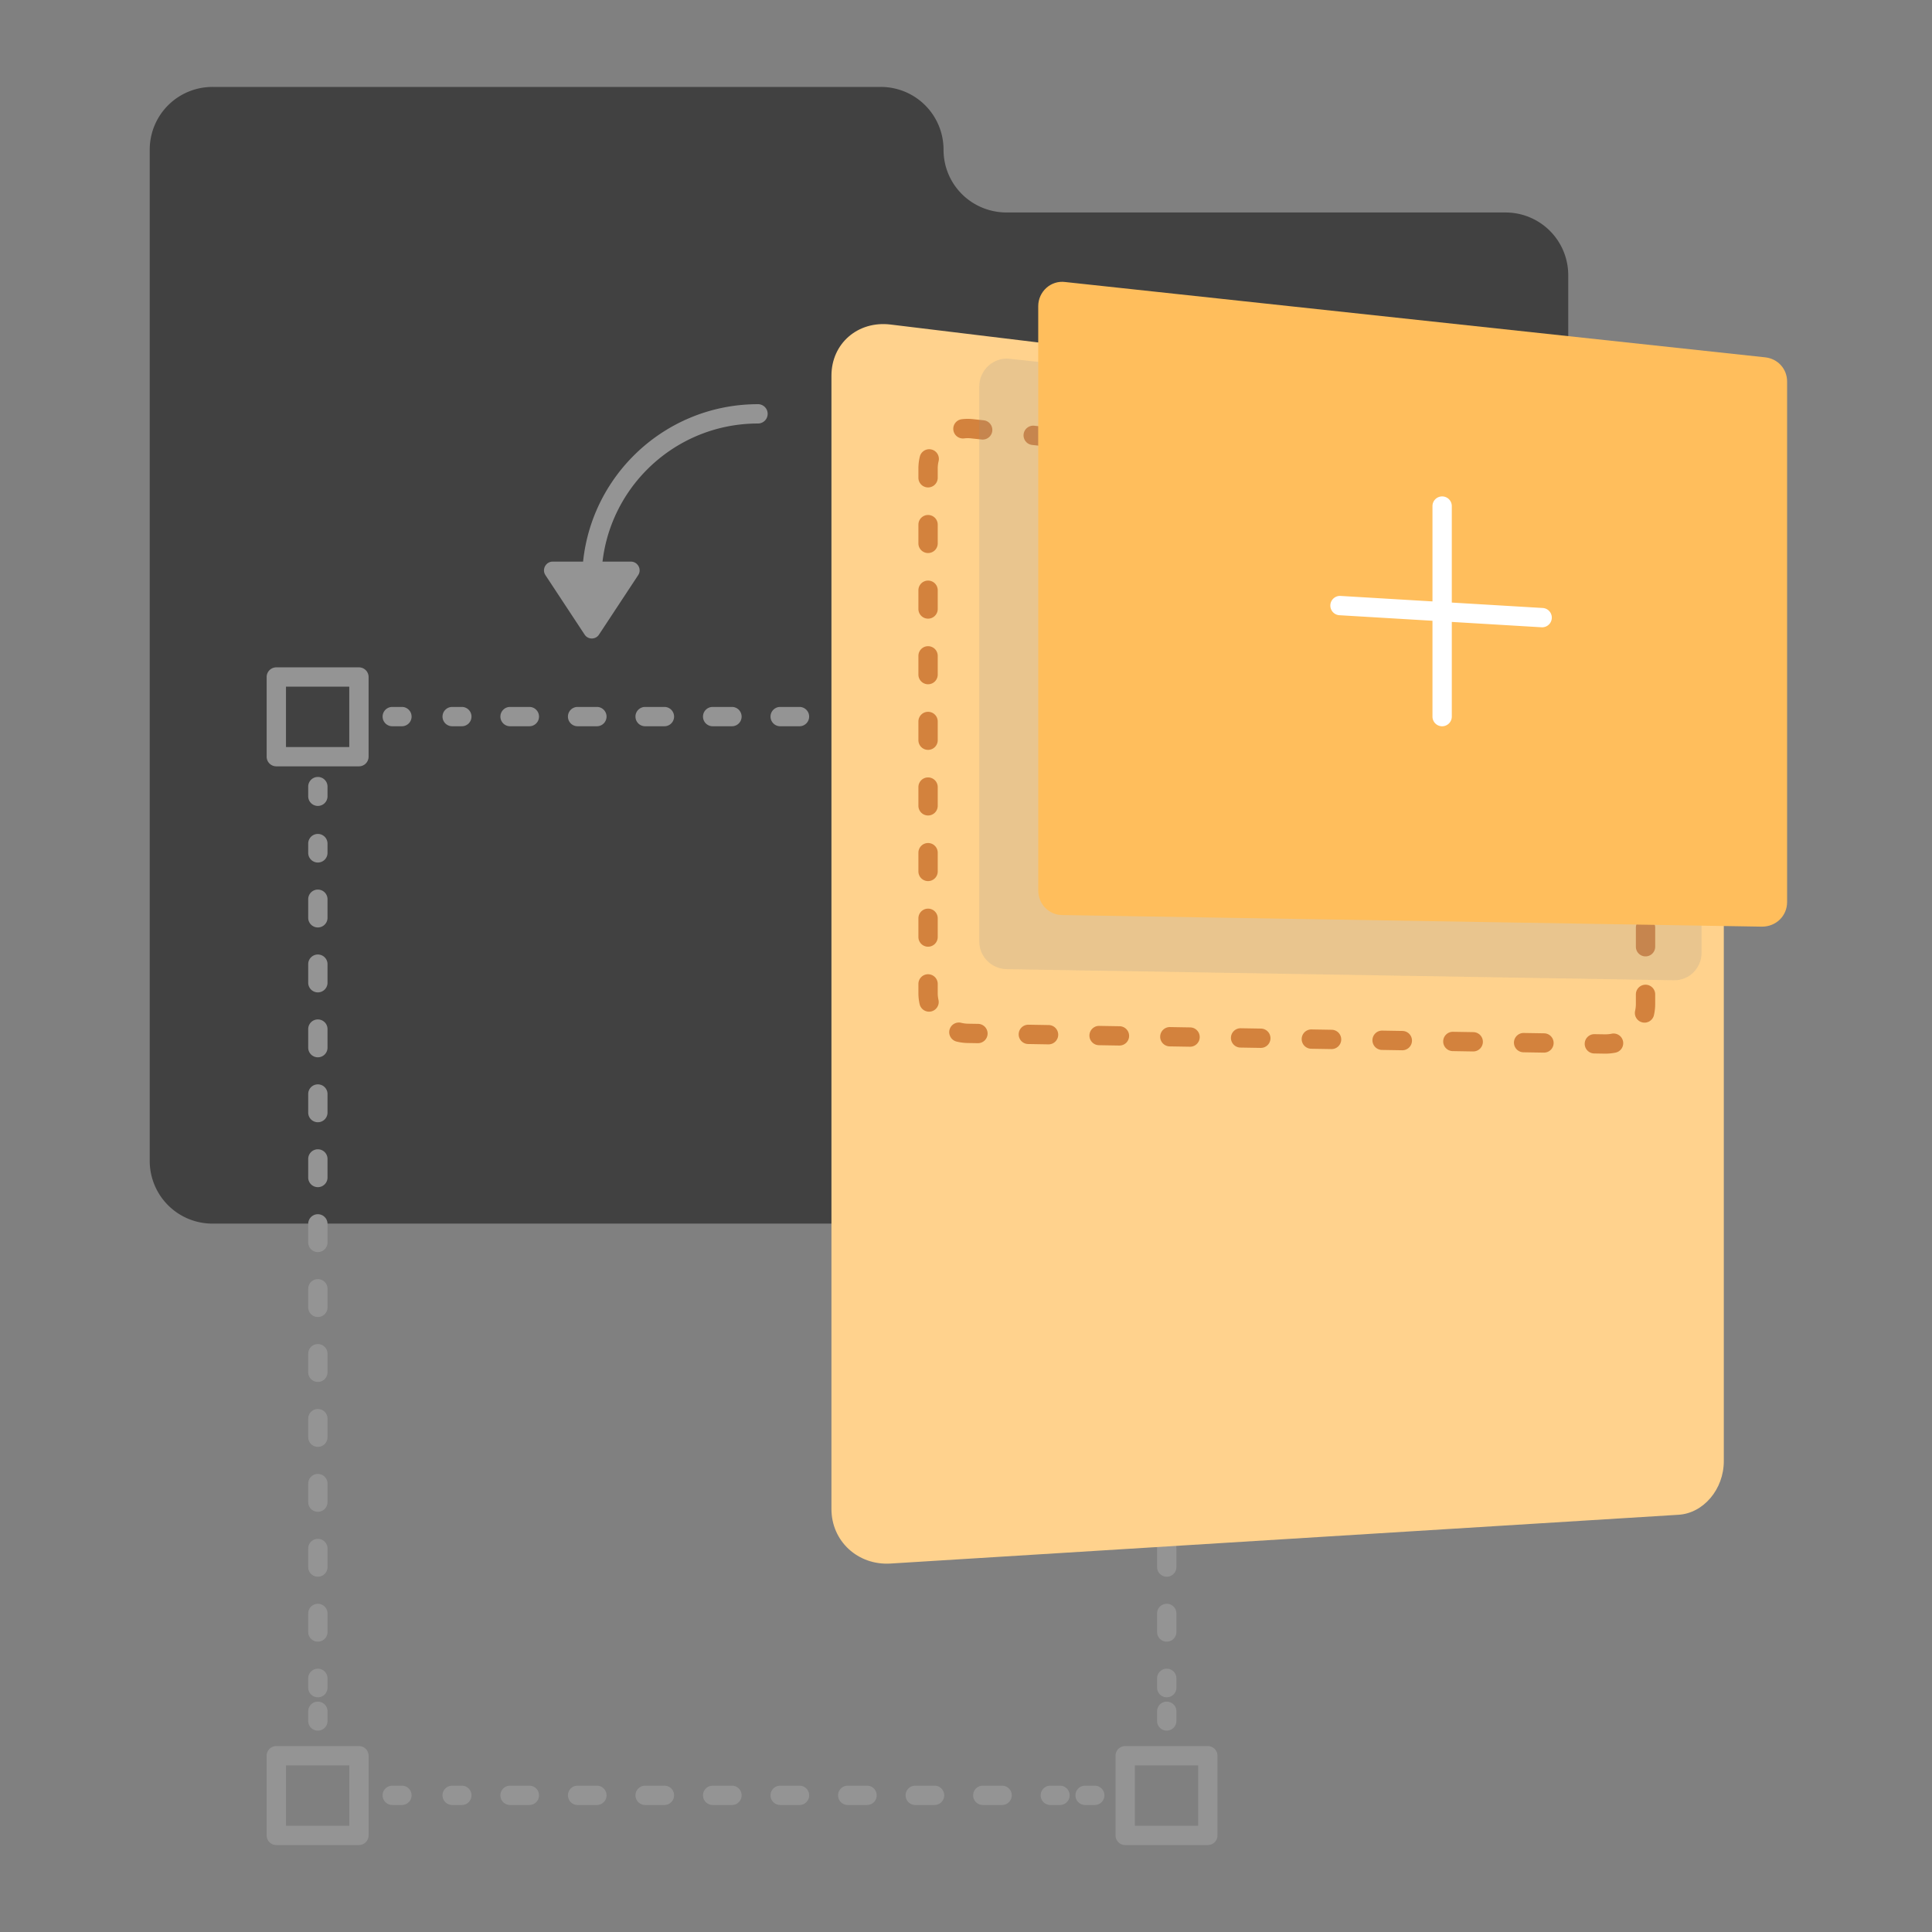<svg xmlns="http://www.w3.org/2000/svg" width="400" height="400" fill="none" viewBox="0 0 400 400"><rect x="0" y="0" width="400" height="400" fill="#808080" stroke="none"/><path fill="#414141" d="M195.349 30.997A12.974 12.974 0 0 0 182.345 18H44.004A12.974 12.974 0 0 0 31 30.997V240.34a12.974 12.974 0 0 0 13.004 12.996h267.679a12.974 12.974 0 0 0 13.004-12.996V56.99a12.975 12.975 0 0 0-13.004-12.997h-103.23c-7.303 0-13.104-5.799-13.104-12.997"/><path fill="#949494" fill-rule="evenodd" d="M55.208 140.167a2 2 0 0 1 2-2h17.105a2 2 0 0 1 2 2v16.496a2 2 0 0 1-2 2H57.208a2 2 0 0 1-2-2zm4 2v12.496h13.105v-12.496zm171.752-2a2 2 0 0 1 2-2h17.105a2 2 0 0 1 2 2v16.496a2 2 0 0 1-2 2H232.96a2 2 0 0 1-2-2zm4 2v12.496h13.105v-12.496zM55.208 363.505a2 2 0 0 1 2-2h17.105a2 2 0 0 1 2 2V380a2 2 0 0 1-2 2H57.208a2 2 0 0 1-2-2zm4 2V378h13.105v-12.495zm171.752-2a2 2 0 0 1 2-2h17.105a2 2 0 0 1 2 2V380a2 2 0 0 1-2 2H232.96a2 2 0 0 1-2-2zm4 2V378h13.105v-12.495zM79.215 148.363a2 2 0 0 1 2-2h2a2 2 0 0 1 0 4h-2a2 2 0 0 1-2-2m12.405 0a2 2 0 0 1 2-2h1.997a2 2 0 0 1 0 4h-1.998a2 2 0 0 1-2-2m11.984 0a2 2 0 0 1 2-2h3.994a2 2 0 0 1 0 4h-3.994a2 2 0 0 1-2-2m13.982 0a2 2 0 0 1 2-2h3.994a2 2 0 0 1 0 4h-3.994a2 2 0 0 1-2-2m13.981 0a2 2 0 0 1 2-2h3.995a2 2 0 0 1 0 4h-3.995a2 2 0 0 1-2-2m13.982 0a2 2 0 0 1 2-2h3.995a2 2 0 0 1 0 4h-3.995a2 2 0 0 1-2-2m13.982 0a2 2 0 0 1 2-2h3.995a2 2 0 0 1 0 4h-3.995a2 2 0 0 1-2-2m13.982 0a2 2 0 0 1 2-2h3.995a2 2 0 0 1 0 4h-3.995a2 2 0 0 1-2-2m13.982 0a2 2 0 0 1 2-2h3.995a2 2 0 0 1 0 4h-3.995a2 2 0 0 1-2-2m13.982 0a2 2 0 0 1 2-2h3.995a2 2 0 0 1 0 4h-3.995a2 2 0 0 1-2-2m13.982 0a2 2 0 0 1 2-2h1.997a2 2 0 0 1 0 4h-1.997a2 2 0 0 1-2-2m7.2 0a2 2 0 0 1 2-2h2a2 2 0 0 1 0 4h-2a2 2 0 0 1-2-2M79.215 371.704a2 2 0 0 1 2-2h2a2 2 0 0 1 0 4h-2a2 2 0 0 1-2-2m12.404 0a2 2 0 0 1 2-2h1.997a2 2 0 0 1 0 4H93.62a2 2 0 0 1-2-2m11.984 0a2 2 0 0 1 2-2h3.995a2 2 0 0 1 0 4h-3.995a2 2 0 0 1-2-2m13.982 0a2 2 0 0 1 2-2h3.995a2 2 0 0 1 0 4h-3.995a2 2 0 0 1-2-2m13.982 0a2 2 0 0 1 2-2h3.995a2 2 0 0 1 0 4h-3.995a2 2 0 0 1-2-2m13.982 0a2 2 0 0 1 2-2h3.995a2 2 0 0 1 0 4h-3.995a2 2 0 0 1-2-2m13.982 0a2 2 0 0 1 2-2h3.995a2 2 0 0 1 0 4h-3.995a2 2 0 0 1-2-2m13.982 0a2 2 0 0 1 2-2h3.995a2 2 0 0 1 0 4h-3.995a2 2 0 0 1-2-2m13.982 0a2 2 0 0 1 2-2h3.995a2 2 0 0 1 0 4h-3.995a2 2 0 0 1-2-2m13.982 0a2 2 0 0 1 2-2h3.995a2 2 0 0 1 0 4h-3.995a2 2 0 0 1-2-2m13.982 0a2 2 0 0 1 2-2h1.997a2 2 0 0 1 0 4h-1.997a2 2 0 0 1-2-2m7.198 0a2 2 0 0 1 2-2h2a2 2 0 0 1 0 4h-2a2 2 0 0 1-2-2M65.81 160.859a2 2 0 0 1 2 2v2a2 2 0 1 1-4 0v-2a2 2 0 0 1 2-2m0 11.797a2 2 0 0 1 2 2v1.921a2 2 0 0 1-4 0v-1.921a2 2 0 0 1 2-2m0 11.522a2 2 0 0 1 2 2v3.841a2 2 0 1 1-4 0v-3.841a2 2 0 0 1 2-2m0 13.443a2 2 0 0 1 2 2v3.841a2 2 0 0 1-4 0v-3.841a2 2 0 0 1 2-2m0 13.442a2 2 0 0 1 2 2v3.841a2 2 0 1 1-4 0v-3.841a2 2 0 0 1 2-2m0 13.443a2 2 0 0 1 2 2v3.841a2 2 0 0 1-4 0v-3.841a2 2 0 0 1 2-2m0 13.442a2 2 0 0 1 2 2v3.841a2 2 0 1 1-4 0v-3.841a2 2 0 0 1 2-2m0 13.443a2 2 0 0 1 2 2v3.841a2 2 0 0 1-4 0v-3.841a2 2 0 0 1 2-2m0 13.442a2 2 0 0 1 2 2v3.841a2 2 0 1 1-4 0v-3.841a2 2 0 0 1 2-2m0 13.443a2 2 0 0 1 2 2v3.841a2 2 0 0 1-4 0v-3.841a2 2 0 0 1 2-2m0 13.442a2 2 0 0 1 2 2v3.841a2 2 0 1 1-4 0v-3.841a2 2 0 0 1 2-2m0 13.443a2 2 0 0 1 2 2v3.841a2 2 0 0 1-4 0v-3.841a2 2 0 0 1 2-2m0 13.442a2 2 0 0 1 2 2v3.841a2 2 0 1 1-4 0v-3.841a2 2 0 0 1 2-2m0 13.443a2 2 0 0 1 2 2v3.841a2 2 0 0 1-4 0v-3.841a2 2 0 0 1 2-2m0 13.442a2 2 0 0 1 2 2v1.921a2 2 0 0 1-4 0v-1.921a2 2 0 0 1 2-2m0 6.819a2 2 0 0 1 2 2v2a2 2 0 1 1-4 0v-2a2 2 0 0 1 2-2m175.752-191.448a2 2 0 0 1 2 2v2a2 2 0 1 1-4 0v-2a2 2 0 0 1 2-2m0 11.797a2 2 0 0 1 2 2v1.921a2 2 0 0 1-4 0v-1.921a2 2 0 0 1 2-2m0 11.522a2 2 0 0 1 2 2v3.841a2 2 0 1 1-4 0v-3.841a2 2 0 0 1 2-2m0 13.443a2 2 0 0 1 2 2v3.841a2 2 0 0 1-4 0v-3.841a2 2 0 0 1 2-2m0 13.442a2 2 0 0 1 2 2v3.841a2 2 0 1 1-4 0v-3.841a2 2 0 0 1 2-2m0 13.443a2 2 0 0 1 2 2v3.841a2 2 0 0 1-4 0v-3.841a2 2 0 0 1 2-2m0 13.442a2 2 0 0 1 2 2v3.841a2 2 0 1 1-4 0v-3.841a2 2 0 0 1 2-2m0 13.443a2 2 0 0 1 2 2v3.841a2 2 0 0 1-4 0v-3.841a2 2 0 0 1 2-2m0 13.442a2 2 0 0 1 2 2v3.841a2 2 0 1 1-4 0v-3.841a2 2 0 0 1 2-2m0 13.443a2 2 0 0 1 2 2v3.841a2 2 0 0 1-4 0v-3.841a2 2 0 0 1 2-2m0 13.442a2 2 0 0 1 2 2v3.841a2 2 0 1 1-4 0v-3.841a2 2 0 0 1 2-2m0 13.443a2 2 0 0 1 2 2v3.841a2 2 0 0 1-4 0v-3.841a2 2 0 0 1 2-2m0 13.442a2 2 0 0 1 2 2v3.841a2 2 0 1 1-4 0v-3.841a2 2 0 0 1 2-2m0 13.443a2 2 0 0 1 2 2v3.841a2 2 0 0 1-4 0v-3.841a2 2 0 0 1 2-2m0 13.442a2 2 0 0 1 2 2v1.921a2 2 0 0 1-4 0v-1.921a2 2 0 0 1 2-2m0 6.819a2 2 0 0 1 2 2v2a2 2 0 1 1-4 0v-2a2 2 0 0 1 2-2M156.937 87.682c-17.902 0-32.41 14.501-32.41 32.39a2 2 0 1 1-4 0c0-20.1 16.301-36.39 36.41-36.39a2 2 0 1 1 0 4" clip-rule="evenodd"/><path fill="#949494" d="m124.027 131.37 8.103-12.296c.8-1.2-.1-2.8-1.501-2.8h-16.204c-1.401 0-2.301 1.6-1.501 2.8l8.103 12.296c.7 1.1 2.3 1.1 3 0"/><path fill="#FFD28D" d="m347.493 313.619-163.148 10.098c-6.702.399-12.204-4.599-12.204-11.297V77.783c0-6.698 5.502-11.397 12.204-10.597l163.148 19.795c5.202.6 9.403 5.798 9.403 11.597v203.944c0 5.799-4.201 10.797-9.403 11.097"/><path fill="#D3823D" fill-rule="evenodd" d="M201.107 90.766a6 6 0 0 0-1.496 0 2 2 0 1 1-.489-3.97 10 10 0 0 1 2.456-.002l2.08.224a2 2 0 1 1-.428 3.977l-2.094-.226zm10.82-.847a2 2 0 0 1 2.203-1.775l4.188.451a2 2 0 1 1-.428 3.977l-4.188-.45a2 2 0 0 1-1.775-2.203m14.66 1.577a2 2 0 0 1 2.203-1.774l4.188.45a2 2 0 0 1-.428 3.977l-4.188-.45a2 2 0 0 1-1.775-2.203m14.66 1.578a2 2 0 0 1 2.203-1.775l4.188.45a2 2 0 0 1-.428 3.978l-4.188-.451a2 2 0 0 1-1.775-2.203m14.66 1.577a2 2 0 0 1 2.202-1.775l4.189.451a2 2 0 0 1-.428 3.977l-4.188-.45a2 2 0 0 1-1.775-2.203m-63.043-1.584a2 2 0 0 1 1.463 2.42c-.117.476-.18.976-.18 1.492v1.94a2 2 0 1 1-4 0v-1.94c0-.842.103-1.662.296-2.448a2 2 0 0 1 2.421-1.464m77.703 3.161a2 2 0 0 1 2.202-1.774l4.189.45a2 2 0 1 1-.428 3.977l-4.189-.45a2 2 0 0 1-1.774-2.203m14.66 1.578a2 2 0 0 1 2.202-1.775l4.189.45a2 2 0 1 1-.428 3.978l-4.189-.451a2 2 0 0 1-1.774-2.202m14.66 1.577a2 2 0 0 1 2.202-1.775l4.189.451a2 2 0 0 1-.428 3.977l-4.189-.451a2 2 0 0 1-1.774-2.202m14.66 1.577a2 2 0 0 1 2.202-1.774l4.189.45a2 2 0 0 1-.428 3.977l-4.189-.45a2 2 0 0 1-1.774-2.203m14.659 1.578a2 2 0 0 1 2.203-1.775l2.094.225.023.003q1.076.129 2.074.462a2 2 0 1 1-1.258 3.797 6.5 6.5 0 0 0-1.278-.286l-.011-.001-2.072-.223a2 2 0 0 1-1.775-2.202m-137.059 4.084a2 2 0 0 1 2 2v3.881a2 2 0 0 1-4 0v-3.881a2 2 0 0 1 2-2m147.942.884a2 2 0 0 1 2.376 1.535q.225 1.037.226 2.134v1.973a2 2 0 0 1-4 0v-1.973q-.001-.668-.136-1.293a2 2 0 0 1 1.534-2.376m-147.942 12.7a2 2 0 0 1 2 2v3.881a2 2 0 0 1-4 0v-3.881a2 2 0 0 1 2-2m148.544.806a2 2 0 0 1 2 2v3.946a2 2 0 1 1-4 0v-3.946a2 2 0 0 1 2-2m-148.544 12.777a2 2 0 0 1 2 2v3.882a2 2 0 0 1-4 0v-3.882a2 2 0 0 1 2-2m148.544 1.034a2 2 0 0 1 2 2v3.946a2 2 0 0 1-4 0v-3.946a2 2 0 0 1 2-2m-148.544 12.55a2 2 0 0 1 2 2v3.881a2 2 0 1 1-4 0v-3.881a2 2 0 0 1 2-2m148.544 1.26a2 2 0 0 1 2 2v3.946a2 2 0 1 1-4 0v-3.946a2 2 0 0 1 2-2m-148.544 12.324a2 2 0 0 1 2 2v3.881a2 2 0 1 1-4 0v-3.881a2 2 0 0 1 2-2m148.544 1.487a2 2 0 0 1 2 2v3.946a2 2 0 0 1-4 0v-3.946a2 2 0 0 1 2-2M192.147 174.54a2 2 0 0 1 2 2v3.881a2 2 0 1 1-4 0v-3.881a2 2 0 0 1 2-2m148.544 1.713a2 2 0 0 1 2 2v3.946a2 2 0 1 1-4 0v-3.946a2 2 0 0 1 2-2m-148.544 11.871a2 2 0 0 1 2 2v3.881a2 2 0 0 1-4 0v-3.881a2 2 0 0 1 2-2m148.544 1.94a2 2 0 0 1 2 2v3.946a2 2 0 0 1-4 0v-3.946a2 2 0 0 1 2-2m-148.544 11.643a2 2 0 0 1 2 2v1.941q.002.712.157 1.378a2 2 0 0 1-3.897.901c-.17-.735-.26-1.498-.26-2.279v-1.941a2 2 0 0 1 2-2m148.544 2.167a2 2 0 0 1 2 2v1.973c0 .797-.088 1.574-.258 2.322a2 2 0 0 1-3.901-.886q.157-.686.159-1.436v-1.973a2 2 0 0 1 2-2m-144.107 9.347a2 2 0 0 1 2.423-1.46q.668.167 1.382.185h.005l2.082.035a2 2 0 1 1-.067 3.999l-2.092-.035h-.012a10.3 10.3 0 0 1-2.261-.301 2 2 0 0 1-1.46-2.423m14.322.901a2 2 0 0 1 2.033-1.967l4.186.07a2 2 0 0 1-.067 4l-4.185-.07a2 2 0 0 1-1.967-2.033m14.649.244a2 2 0 0 1 2.033-1.966l4.185.07a2 2 0 1 1-.066 3.999l-4.186-.07a2 2 0 0 1-1.966-2.033m14.649.245a2 2 0 0 1 2.033-1.967l4.185.07a2 2 0 0 1-.066 4l-4.186-.07a2 2 0 0 1-1.966-2.033m14.649.244a2 2 0 0 1 2.033-1.966l4.185.069a2 2 0 0 1-.067 4l-4.185-.07a2 2 0 0 1-1.966-2.033m14.648.244a2 2 0 0 1 2.033-1.966l4.186.07a1.999 1.999 0 1 1-.067 3.999l-4.185-.07a2 2 0 0 1-1.967-2.033m14.649.245a2 2 0 0 1 2.033-1.967l4.186.07a2 2 0 0 1-.067 4l-4.185-.07a2 2 0 0 1-1.967-2.033m14.649.244a2 2 0 0 1 2.033-1.966l4.185.07a2 2 0 1 1-.066 3.999l-4.186-.07a2 2 0 0 1-1.966-2.033m14.649.245a2 2 0 0 1 2.033-1.967l4.185.07a2 2 0 1 1-.067 3.999l-4.185-.069a2 2 0 0 1-1.966-2.033m22.584-.253a2 2 0 0 1-1.563 2.358c-.749.152-1.525.223-2.319.207h-.004l-2.083-.035a1.999 1.999 0 1 1 .067-3.999l2.092.034m.009.001q.75.013 1.443-.128a2 2 0 0 1 2.358 1.562" clip-rule="evenodd"/><path fill="#949494" d="m346.494 202.952-138.141-2.299c-3.101-.1-5.602-2.599-5.602-5.698V79.985c0-3.398 3.001-6.097 6.302-5.698l138.141 14.796c2.901.3 5.101 2.8 5.101 5.699v102.472c0 3.199-2.601 5.798-5.801 5.698" opacity=".2"/><path fill="#FFBE5C" d="m364.798 191.853-144.842-2.399c-2.801 0-5.002-2.3-5.002-5.099V63.388c0-3 2.601-5.398 5.602-4.999l144.943 15.596c2.6.3 4.501 2.4 4.501 4.999v107.77c0 2.9-2.301 5.099-5.202 5.099"/><path fill="#FFF" fill-rule="evenodd" d="M298.579 102.778a2 2 0 0 1 2 2v19.977l18.825 1.123a2 2 0 0 1-.238 3.993l-18.587-1.109v19.604a2 2 0 0 1-4 0v-19.843l-19.325-1.152a2.001 2.001 0 0 1 .238-3.993l19.087 1.138v-19.738a2 2 0 0 1 2-2" clip-rule="evenodd"/></svg>